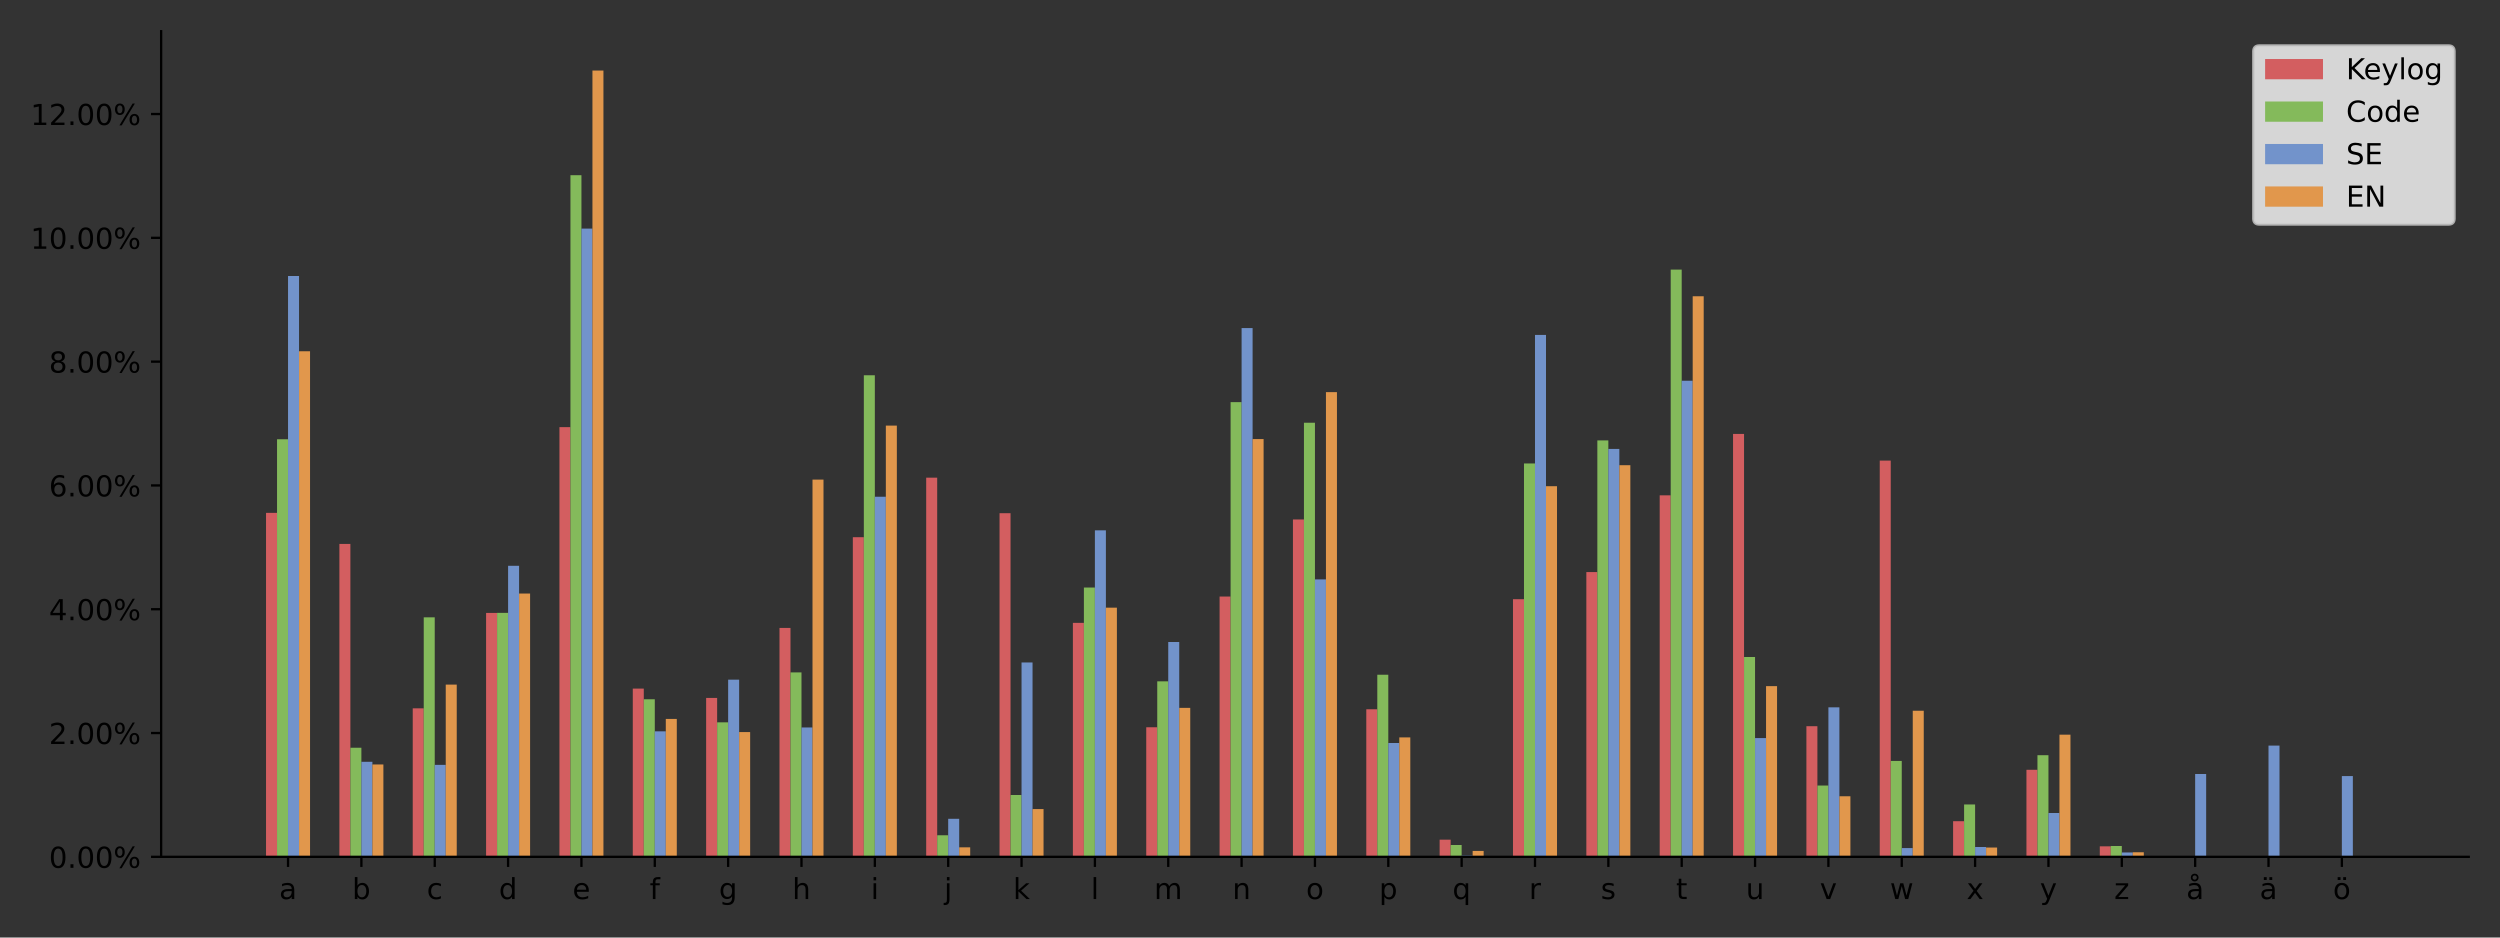 <?xml version="1.0" encoding="utf-8" standalone="no"?>
<!DOCTYPE svg PUBLIC "-//W3C//DTD SVG 1.1//EN"
  "http://www.w3.org/Graphics/SVG/1.1/DTD/svg11.dtd">
<!-- Created with matplotlib (https://matplotlib.org/) -->
<svg height="324pt" version="1.1" viewBox="0 0 864 324" width="864pt" xmlns="http://www.w3.org/2000/svg" xmlns:xlink="http://www.w3.org/1999/xlink">
 <rect x="0" y="0" width="864" height="324" fill="#333333" stroke="none"/>
 <defs>
  <style type="text/css">*{stroke-linecap:butt;stroke-linejoin:round;}</style>
 </defs>
 <g id="figure_1">
  <g id="patch_1">
   <path d="M 0 324 
L 864 324 
L 864 0 
L 0 0 
z
" style="fill:none;"/>
  </g>
  <g id="axes_1">
   <g id="patch_2">
    <path d="M 55.69 296.12 
L 853.2 296.12 
L 853.2 10.8 
L 55.69 10.8 
z
" style="fill:none;"/>
   </g>
   <g id="patch_3">
    <path clip-path="url(#pa75aa341ac)" d="M 91.94 296.12 
L 95.743 296.12 
L 95.743 177.25 
L 91.94 177.25 
z
" style="fill:#d35e60;"/>
   </g>
   <g id="patch_4">
    <path clip-path="url(#pa75aa341ac)" d="M 117.29 296.12 
L 121.093 296.12 
L 121.093 187.977 
L 117.29 187.977 
z
" style="fill:#d35e60;"/>
   </g>
   <g id="patch_5">
    <path clip-path="url(#pa75aa341ac)" d="M 142.64 296.12 
L 146.443 296.12 
L 146.443 244.8 
L 142.64 244.8 
z
" style="fill:#d35e60;"/>
   </g>
   <g id="patch_6">
    <path clip-path="url(#pa75aa341ac)" d="M 167.99 296.12 
L 171.793 296.12 
L 171.793 211.823 
L 167.99 211.823 
z
" style="fill:#d35e60;"/>
   </g>
   <g id="patch_7">
    <path clip-path="url(#pa75aa341ac)" d="M 193.34 296.12 
L 197.143 296.12 
L 197.143 147.623 
L 193.34 147.623 
z
" style="fill:#d35e60;"/>
   </g>
   <g id="patch_8">
    <path clip-path="url(#pa75aa341ac)" d="M 218.69 296.12 
L 222.493 296.12 
L 222.493 237.981 
L 218.69 237.981 
z
" style="fill:#d35e60;"/>
   </g>
   <g id="patch_9">
    <path clip-path="url(#pa75aa341ac)" d="M 244.04 296.12 
L 247.843 296.12 
L 247.843 241.211 
L 244.04 241.211 
z
" style="fill:#d35e60;"/>
   </g>
   <g id="patch_10">
    <path clip-path="url(#pa75aa341ac)" d="M 269.39 296.12 
L 273.193 296.12 
L 273.193 217.006 
L 269.39 217.006 
z
" style="fill:#d35e60;"/>
   </g>
   <g id="patch_11">
    <path clip-path="url(#pa75aa341ac)" d="M 294.74 296.12 
L 298.543 296.12 
L 298.543 185.664 
L 294.74 185.664 
z
" style="fill:#d35e60;"/>
   </g>
   <g id="patch_12">
    <path clip-path="url(#pa75aa341ac)" d="M 320.09 296.12 
L 323.893 296.12 
L 323.893 165.088 
L 320.09 165.088 
z
" style="fill:#d35e60;"/>
   </g>
   <g id="patch_13">
    <path clip-path="url(#pa75aa341ac)" d="M 345.44 296.12 
L 349.243 296.12 
L 349.243 177.37 
L 345.44 177.37 
z
" style="fill:#d35e60;"/>
   </g>
   <g id="patch_14">
    <path clip-path="url(#pa75aa341ac)" d="M 370.79 296.12 
L 374.593 296.12 
L 374.593 215.252 
L 370.79 215.252 
z
" style="fill:#d35e60;"/>
   </g>
   <g id="patch_15">
    <path clip-path="url(#pa75aa341ac)" d="M 396.14 296.12 
L 399.943 296.12 
L 399.943 251.34 
L 396.14 251.34 
z
" style="fill:#d35e60;"/>
   </g>
   <g id="patch_16">
    <path clip-path="url(#pa75aa341ac)" d="M 421.49 296.12 
L 425.293 296.12 
L 425.293 206.16 
L 421.49 206.16 
z
" style="fill:#d35e60;"/>
   </g>
   <g id="patch_17">
    <path clip-path="url(#pa75aa341ac)" d="M 446.84 296.12 
L 450.643 296.12 
L 450.643 179.523 
L 446.84 179.523 
z
" style="fill:#d35e60;"/>
   </g>
   <g id="patch_18">
    <path clip-path="url(#pa75aa341ac)" d="M 472.19 296.12 
L 475.992 296.12 
L 475.992 245.119 
L 472.19 245.119 
z
" style="fill:#d35e60;"/>
   </g>
   <g id="patch_19">
    <path clip-path="url(#pa75aa341ac)" d="M 497.54 296.12 
L 501.342 296.12 
L 501.342 290.179 
L 497.54 290.179 
z
" style="fill:#d35e60;"/>
   </g>
   <g id="patch_20">
    <path clip-path="url(#pa75aa341ac)" d="M 522.89 296.12 
L 526.692 296.12 
L 526.692 207.077 
L 522.89 207.077 
z
" style="fill:#d35e60;"/>
   </g>
   <g id="patch_21">
    <path clip-path="url(#pa75aa341ac)" d="M 548.24 296.12 
L 552.042 296.12 
L 552.042 197.707 
L 548.24 197.707 
z
" style="fill:#d35e60;"/>
   </g>
   <g id="patch_22">
    <path clip-path="url(#pa75aa341ac)" d="M 573.59 296.12 
L 577.392 296.12 
L 577.392 171.189 
L 573.59 171.189 
z
" style="fill:#d35e60;"/>
   </g>
   <g id="patch_23">
    <path clip-path="url(#pa75aa341ac)" d="M 598.94 296.12 
L 602.742 296.12 
L 602.742 149.975 
L 598.94 149.975 
z
" style="fill:#d35e60;"/>
   </g>
   <g id="patch_24">
    <path clip-path="url(#pa75aa341ac)" d="M 624.29 296.12 
L 628.092 296.12 
L 628.092 250.981 
L 624.29 250.981 
z
" style="fill:#d35e60;"/>
   </g>
   <g id="patch_25">
    <path clip-path="url(#pa75aa341ac)" d="M 649.64 296.12 
L 653.442 296.12 
L 653.442 159.187 
L 649.64 159.187 
z
" style="fill:#d35e60;"/>
   </g>
   <g id="patch_26">
    <path clip-path="url(#pa75aa341ac)" d="M 674.99 296.12 
L 678.792 296.12 
L 678.792 283.798 
L 674.99 283.798 
z
" style="fill:#d35e60;"/>
   </g>
   <g id="patch_27">
    <path clip-path="url(#pa75aa341ac)" d="M 700.34 296.12 
L 704.142 296.12 
L 704.142 266.054 
L 700.34 266.054 
z
" style="fill:#d35e60;"/>
   </g>
   <g id="patch_28">
    <path clip-path="url(#pa75aa341ac)" d="M 725.69 296.12 
L 729.492 296.12 
L 729.492 292.491 
L 725.69 292.491 
z
" style="fill:#d35e60;"/>
   </g>
   <g id="patch_29">
    <path clip-path="url(#pa75aa341ac)" d="M 751.04 296.12 
L 754.842 296.12 
L 754.842 296.12 
L 751.04 296.12 
z
" style="fill:#d35e60;"/>
   </g>
   <g id="patch_30">
    <path clip-path="url(#pa75aa341ac)" d="M 776.39 296.12 
L 780.192 296.12 
L 780.192 296.12 
L 776.39 296.12 
z
" style="fill:#d35e60;"/>
   </g>
   <g id="patch_31">
    <path clip-path="url(#pa75aa341ac)" d="M 801.74 296.12 
L 805.542 296.12 
L 805.542 296.12 
L 801.74 296.12 
z
" style="fill:#d35e60;"/>
   </g>
   <g id="patch_32">
    <path clip-path="url(#pa75aa341ac)" d="M 95.743 296.12 
L 99.545 296.12 
L 99.545 151.804 
L 95.743 151.804 
z
" style="fill:#84ba5b;"/>
   </g>
   <g id="patch_33">
    <path clip-path="url(#pa75aa341ac)" d="M 121.093 296.12 
L 124.895 296.12 
L 124.895 258.411 
L 121.093 258.411 
z
" style="fill:#84ba5b;"/>
   </g>
   <g id="patch_34">
    <path clip-path="url(#pa75aa341ac)" d="M 146.443 296.12 
L 150.245 296.12 
L 150.245 213.341 
L 146.443 213.341 
z
" style="fill:#84ba5b;"/>
   </g>
   <g id="patch_35">
    <path clip-path="url(#pa75aa341ac)" d="M 171.793 296.12 
L 175.595 296.12 
L 175.595 211.8 
L 171.793 211.8 
z
" style="fill:#84ba5b;"/>
   </g>
   <g id="patch_36">
    <path clip-path="url(#pa75aa341ac)" d="M 197.143 296.12 
L 200.945 296.12 
L 200.945 60.553 
L 197.143 60.553 
z
" style="fill:#84ba5b;"/>
   </g>
   <g id="patch_37">
    <path clip-path="url(#pa75aa341ac)" d="M 222.493 296.12 
L 226.295 296.12 
L 226.295 241.666 
L 222.493 241.666 
z
" style="fill:#84ba5b;"/>
   </g>
   <g id="patch_38">
    <path clip-path="url(#pa75aa341ac)" d="M 247.843 296.12 
L 251.645 296.12 
L 251.645 249.64 
L 247.843 249.64 
z
" style="fill:#84ba5b;"/>
   </g>
   <g id="patch_39">
    <path clip-path="url(#pa75aa341ac)" d="M 273.193 296.12 
L 276.995 296.12 
L 276.995 232.386 
L 273.193 232.386 
z
" style="fill:#84ba5b;"/>
   </g>
   <g id="patch_40">
    <path clip-path="url(#pa75aa341ac)" d="M 298.543 296.12 
L 302.345 296.12 
L 302.345 129.684 
L 298.543 129.684 
z
" style="fill:#84ba5b;"/>
   </g>
   <g id="patch_41">
    <path clip-path="url(#pa75aa341ac)" d="M 323.893 296.12 
L 327.695 296.12 
L 327.695 288.673 
L 323.893 288.673 
z
" style="fill:#84ba5b;"/>
   </g>
   <g id="patch_42">
    <path clip-path="url(#pa75aa341ac)" d="M 349.243 296.12 
L 353.045 296.12 
L 353.045 274.759 
L 349.243 274.759 
z
" style="fill:#84ba5b;"/>
   </g>
   <g id="patch_43">
    <path clip-path="url(#pa75aa341ac)" d="M 374.593 296.12 
L 378.395 296.12 
L 378.395 203.06 
L 374.593 203.06 
z
" style="fill:#84ba5b;"/>
   </g>
   <g id="patch_44">
    <path clip-path="url(#pa75aa341ac)" d="M 399.943 296.12 
L 403.745 296.12 
L 403.745 235.467 
L 399.943 235.467 
z
" style="fill:#84ba5b;"/>
   </g>
   <g id="patch_45">
    <path clip-path="url(#pa75aa341ac)" d="M 425.293 296.12 
L 429.095 296.12 
L 429.095 138.987 
L 425.293 138.987 
z
" style="fill:#84ba5b;"/>
   </g>
   <g id="patch_46">
    <path clip-path="url(#pa75aa341ac)" d="M 450.643 296.12 
L 454.445 296.12 
L 454.445 146.107 
L 450.643 146.107 
z
" style="fill:#84ba5b;"/>
   </g>
   <g id="patch_47">
    <path clip-path="url(#pa75aa341ac)" d="M 475.992 296.12 
L 479.795 296.12 
L 479.795 233.186 
L 475.992 233.186 
z
" style="fill:#84ba5b;"/>
   </g>
   <g id="patch_48">
    <path clip-path="url(#pa75aa341ac)" d="M 501.342 296.12 
L 505.145 296.12 
L 505.145 292.034 
L 501.342 292.034 
z
" style="fill:#84ba5b;"/>
   </g>
   <g id="patch_49">
    <path clip-path="url(#pa75aa341ac)" d="M 526.692 296.12 
L 530.495 296.12 
L 530.495 160.172 
L 526.692 160.172 
z
" style="fill:#84ba5b;"/>
   </g>
   <g id="patch_50">
    <path clip-path="url(#pa75aa341ac)" d="M 552.042 296.12 
L 555.845 296.12 
L 555.845 152.196 
L 552.042 152.196 
z
" style="fill:#84ba5b;"/>
   </g>
   <g id="patch_51">
    <path clip-path="url(#pa75aa341ac)" d="M 577.392 296.12 
L 581.195 296.12 
L 581.195 93.167 
L 577.392 93.167 
z
" style="fill:#84ba5b;"/>
   </g>
   <g id="patch_52">
    <path clip-path="url(#pa75aa341ac)" d="M 602.742 296.12 
L 606.545 296.12 
L 606.545 227.057 
L 602.742 227.057 
z
" style="fill:#84ba5b;"/>
   </g>
   <g id="patch_53">
    <path clip-path="url(#pa75aa341ac)" d="M 628.092 296.12 
L 631.895 296.12 
L 631.895 271.475 
L 628.092 271.475 
z
" style="fill:#84ba5b;"/>
   </g>
   <g id="patch_54">
    <path clip-path="url(#pa75aa341ac)" d="M 653.442 296.12 
L 657.245 296.12 
L 657.245 262.989 
L 653.442 262.989 
z
" style="fill:#84ba5b;"/>
   </g>
   <g id="patch_55">
    <path clip-path="url(#pa75aa341ac)" d="M 678.792 296.12 
L 682.595 296.12 
L 682.595 278.03 
L 678.792 278.03 
z
" style="fill:#84ba5b;"/>
   </g>
   <g id="patch_56">
    <path clip-path="url(#pa75aa341ac)" d="M 704.142 296.12 
L 707.945 296.12 
L 707.945 260.99 
L 704.142 260.99 
z
" style="fill:#84ba5b;"/>
   </g>
   <g id="patch_57">
    <path clip-path="url(#pa75aa341ac)" d="M 729.492 296.12 
L 733.295 296.12 
L 733.295 292.37 
L 729.492 292.37 
z
" style="fill:#84ba5b;"/>
   </g>
   <g id="patch_58">
    <path clip-path="url(#pa75aa341ac)" d="M 754.842 296.12 
L 758.645 296.12 
L 758.645 296.095 
L 754.842 296.095 
z
" style="fill:#84ba5b;"/>
   </g>
   <g id="patch_59">
    <path clip-path="url(#pa75aa341ac)" d="M 780.192 296.12 
L 783.995 296.12 
L 783.995 296.084 
L 780.192 296.084 
z
" style="fill:#84ba5b;"/>
   </g>
   <g id="patch_60">
    <path clip-path="url(#pa75aa341ac)" d="M 805.542 296.12 
L 809.345 296.12 
L 809.345 296.001 
L 805.542 296.001 
z
" style="fill:#84ba5b;"/>
   </g>
   <g id="patch_61">
    <path clip-path="url(#pa75aa341ac)" d="M 99.545 296.12 
L 103.348 296.12 
L 103.348 95.39 
L 99.545 95.39 
z
" style="fill:#7293cb;"/>
   </g>
   <g id="patch_62">
    <path clip-path="url(#pa75aa341ac)" d="M 124.895 296.12 
L 128.698 296.12 
L 128.698 263.282 
L 124.895 263.282 
z
" style="fill:#7293cb;"/>
   </g>
   <g id="patch_63">
    <path clip-path="url(#pa75aa341ac)" d="M 150.245 296.12 
L 154.048 296.12 
L 154.048 264.33 
L 150.245 264.33 
z
" style="fill:#7293cb;"/>
   </g>
   <g id="patch_64">
    <path clip-path="url(#pa75aa341ac)" d="M 175.595 296.12 
L 179.398 296.12 
L 179.398 195.53 
L 175.595 195.53 
z
" style="fill:#7293cb;"/>
   </g>
   <g id="patch_65">
    <path clip-path="url(#pa75aa341ac)" d="M 200.945 296.12 
L 204.748 296.12 
L 204.748 79.003 
L 200.945 79.003 
z
" style="fill:#7293cb;"/>
   </g>
   <g id="patch_66">
    <path clip-path="url(#pa75aa341ac)" d="M 226.295 296.12 
L 230.098 296.12 
L 230.098 252.756 
L 226.295 252.756 
z
" style="fill:#7293cb;"/>
   </g>
   <g id="patch_67">
    <path clip-path="url(#pa75aa341ac)" d="M 251.645 296.12 
L 255.448 296.12 
L 255.448 234.893 
L 251.645 234.893 
z
" style="fill:#7293cb;"/>
   </g>
   <g id="patch_68">
    <path clip-path="url(#pa75aa341ac)" d="M 276.995 296.12 
L 280.798 296.12 
L 280.798 251.409 
L 276.995 251.409 
z
" style="fill:#7293cb;"/>
   </g>
   <g id="patch_69">
    <path clip-path="url(#pa75aa341ac)" d="M 302.345 296.12 
L 306.148 296.12 
L 306.148 171.677 
L 302.345 171.677 
z
" style="fill:#7293cb;"/>
   </g>
   <g id="patch_70">
    <path clip-path="url(#pa75aa341ac)" d="M 327.695 296.12 
L 331.498 296.12 
L 331.498 282.985 
L 327.695 282.985 
z
" style="fill:#7293cb;"/>
   </g>
   <g id="patch_71">
    <path clip-path="url(#pa75aa341ac)" d="M 353.045 296.12 
L 356.848 296.12 
L 356.848 228.946 
L 353.045 228.946 
z
" style="fill:#7293cb;"/>
   </g>
   <g id="patch_72">
    <path clip-path="url(#pa75aa341ac)" d="M 378.395 296.12 
L 382.198 296.12 
L 382.198 183.272 
L 378.395 183.272 
z
" style="fill:#7293cb;"/>
   </g>
   <g id="patch_73">
    <path clip-path="url(#pa75aa341ac)" d="M 403.745 296.12 
L 407.548 296.12 
L 407.548 221.865 
L 403.745 221.865 
z
" style="fill:#7293cb;"/>
   </g>
   <g id="patch_74">
    <path clip-path="url(#pa75aa341ac)" d="M 429.095 296.12 
L 432.898 296.12 
L 432.898 113.381 
L 429.095 113.381 
z
" style="fill:#7293cb;"/>
   </g>
   <g id="patch_75">
    <path clip-path="url(#pa75aa341ac)" d="M 454.445 296.12 
L 458.247 296.12 
L 458.247 200.237 
L 454.445 200.237 
z
" style="fill:#7293cb;"/>
   </g>
   <g id="patch_76">
    <path clip-path="url(#pa75aa341ac)" d="M 479.795 296.12 
L 483.597 296.12 
L 483.597 256.778 
L 479.795 256.778 
z
" style="fill:#7293cb;"/>
   </g>
   <g id="patch_77">
    <path clip-path="url(#pa75aa341ac)" d="M 505.145 296.12 
L 508.947 296.12 
L 508.947 295.692 
L 505.145 295.692 
z
" style="fill:#7293cb;"/>
   </g>
   <g id="patch_78">
    <path clip-path="url(#pa75aa341ac)" d="M 530.495 296.12 
L 534.297 296.12 
L 534.297 115.756 
L 530.495 115.756 
z
" style="fill:#7293cb;"/>
   </g>
   <g id="patch_79">
    <path clip-path="url(#pa75aa341ac)" d="M 555.845 296.12 
L 559.647 296.12 
L 559.647 155.14 
L 555.845 155.14 
z
" style="fill:#7293cb;"/>
   </g>
   <g id="patch_80">
    <path clip-path="url(#pa75aa341ac)" d="M 581.195 296.12 
L 584.997 296.12 
L 584.997 131.587 
L 581.195 131.587 
z
" style="fill:#7293cb;"/>
   </g>
   <g id="patch_81">
    <path clip-path="url(#pa75aa341ac)" d="M 606.545 296.12 
L 610.347 296.12 
L 610.347 255.067 
L 606.545 255.067 
z
" style="fill:#7293cb;"/>
   </g>
   <g id="patch_82">
    <path clip-path="url(#pa75aa341ac)" d="M 631.895 296.12 
L 635.697 296.12 
L 635.697 244.456 
L 631.895 244.456 
z
" style="fill:#7293cb;"/>
   </g>
   <g id="patch_83">
    <path clip-path="url(#pa75aa341ac)" d="M 657.245 296.12 
L 661.047 296.12 
L 661.047 293.082 
L 657.245 293.082 
z
" style="fill:#7293cb;"/>
   </g>
   <g id="patch_84">
    <path clip-path="url(#pa75aa341ac)" d="M 682.595 296.12 
L 686.397 296.12 
L 686.397 292.719 
L 682.595 292.719 
z
" style="fill:#7293cb;"/>
   </g>
   <g id="patch_85">
    <path clip-path="url(#pa75aa341ac)" d="M 707.945 296.12 
L 711.747 296.12 
L 711.747 280.974 
L 707.945 280.974 
z
" style="fill:#7293cb;"/>
   </g>
   <g id="patch_86">
    <path clip-path="url(#pa75aa341ac)" d="M 733.295 296.12 
L 737.097 296.12 
L 737.097 294.622 
L 733.295 294.622 
z
" style="fill:#7293cb;"/>
   </g>
   <g id="patch_87">
    <path clip-path="url(#pa75aa341ac)" d="M 758.645 296.12 
L 762.447 296.12 
L 762.447 267.496 
L 758.645 267.496 
z
" style="fill:#7293cb;"/>
   </g>
   <g id="patch_88">
    <path clip-path="url(#pa75aa341ac)" d="M 783.995 296.12 
L 787.797 296.12 
L 787.797 257.677 
L 783.995 257.677 
z
" style="fill:#7293cb;"/>
   </g>
   <g id="patch_89">
    <path clip-path="url(#pa75aa341ac)" d="M 809.345 296.12 
L 813.147 296.12 
L 813.147 268.202 
L 809.345 268.202 
z
" style="fill:#7293cb;"/>
   </g>
   <g id="patch_90">
    <path clip-path="url(#pa75aa341ac)" d="M 103.348 296.12 
L 107.15 296.12 
L 107.15 121.404 
L 103.348 121.404 
z
" style="fill:#e1974c;"/>
   </g>
   <g id="patch_91">
    <path clip-path="url(#pa75aa341ac)" d="M 128.698 296.12 
L 132.5 296.12 
L 132.5 264.202 
L 128.698 264.202 
z
" style="fill:#e1974c;"/>
   </g>
   <g id="patch_92">
    <path clip-path="url(#pa75aa341ac)" d="M 154.048 296.12 
L 157.85 296.12 
L 157.85 236.605 
L 154.048 236.605 
z
" style="fill:#e1974c;"/>
   </g>
   <g id="patch_93">
    <path clip-path="url(#pa75aa341ac)" d="M 179.398 296.12 
L 183.2 296.12 
L 183.2 205.136 
L 179.398 205.136 
z
" style="fill:#e1974c;"/>
   </g>
   <g id="patch_94">
    <path clip-path="url(#pa75aa341ac)" d="M 204.748 296.12 
L 208.55 296.12 
L 208.55 24.387 
L 204.748 24.387 
z
" style="fill:#e1974c;"/>
   </g>
   <g id="patch_95">
    <path clip-path="url(#pa75aa341ac)" d="M 230.098 296.12 
L 233.9 296.12 
L 233.9 248.456 
L 230.098 248.456 
z
" style="fill:#e1974c;"/>
   </g>
   <g id="patch_96">
    <path clip-path="url(#pa75aa341ac)" d="M 255.448 296.12 
L 259.25 296.12 
L 259.25 253.013 
L 255.448 253.013 
z
" style="fill:#e1974c;"/>
   </g>
   <g id="patch_97">
    <path clip-path="url(#pa75aa341ac)" d="M 280.798 296.12 
L 284.6 296.12 
L 284.6 165.751 
L 280.798 165.751 
z
" style="fill:#e1974c;"/>
   </g>
   <g id="patch_98">
    <path clip-path="url(#pa75aa341ac)" d="M 306.148 296.12 
L 309.95 296.12 
L 309.95 147.097 
L 306.148 147.097 
z
" style="fill:#e1974c;"/>
   </g>
   <g id="patch_99">
    <path clip-path="url(#pa75aa341ac)" d="M 331.498 296.12 
L 335.3 296.12 
L 335.3 292.847 
L 331.498 292.847 
z
" style="fill:#e1974c;"/>
   </g>
   <g id="patch_100">
    <path clip-path="url(#pa75aa341ac)" d="M 356.848 296.12 
L 360.65 296.12 
L 360.65 279.605 
L 356.848 279.605 
z
" style="fill:#e1974c;"/>
   </g>
   <g id="patch_101">
    <path clip-path="url(#pa75aa341ac)" d="M 382.198 296.12 
L 386 296.12 
L 386 210.013 
L 382.198 210.013 
z
" style="fill:#e1974c;"/>
   </g>
   <g id="patch_102">
    <path clip-path="url(#pa75aa341ac)" d="M 407.548 296.12 
L 411.35 296.12 
L 411.35 244.649 
L 407.548 244.649 
z
" style="fill:#e1974c;"/>
   </g>
   <g id="patch_103">
    <path clip-path="url(#pa75aa341ac)" d="M 432.898 296.12 
L 436.7 296.12 
L 436.7 151.739 
L 432.898 151.739 
z
" style="fill:#e1974c;"/>
   </g>
   <g id="patch_104">
    <path clip-path="url(#pa75aa341ac)" d="M 458.247 296.12 
L 462.05 296.12 
L 462.05 135.523 
L 458.247 135.523 
z
" style="fill:#e1974c;"/>
   </g>
   <g id="patch_105">
    <path clip-path="url(#pa75aa341ac)" d="M 483.597 296.12 
L 487.4 296.12 
L 487.4 254.853 
L 483.597 254.853 
z
" style="fill:#e1974c;"/>
   </g>
   <g id="patch_106">
    <path clip-path="url(#pa75aa341ac)" d="M 508.947 296.12 
L 512.75 296.12 
L 512.75 294.088 
L 508.947 294.088 
z
" style="fill:#e1974c;"/>
   </g>
   <g id="patch_107">
    <path clip-path="url(#pa75aa341ac)" d="M 534.297 296.12 
L 538.1 296.12 
L 538.1 168.04 
L 534.297 168.04 
z
" style="fill:#e1974c;"/>
   </g>
   <g id="patch_108">
    <path clip-path="url(#pa75aa341ac)" d="M 559.647 296.12 
L 563.45 296.12 
L 563.45 160.767 
L 559.647 160.767 
z
" style="fill:#e1974c;"/>
   </g>
   <g id="patch_109">
    <path clip-path="url(#pa75aa341ac)" d="M 584.997 296.12 
L 588.8 296.12 
L 588.8 102.385 
L 584.997 102.385 
z
" style="fill:#e1974c;"/>
   </g>
   <g id="patch_110">
    <path clip-path="url(#pa75aa341ac)" d="M 610.347 296.12 
L 614.15 296.12 
L 614.15 237.118 
L 610.347 237.118 
z
" style="fill:#e1974c;"/>
   </g>
   <g id="patch_111">
    <path clip-path="url(#pa75aa341ac)" d="M 635.697 296.12 
L 639.5 296.12 
L 639.5 275.198 
L 635.697 275.198 
z
" style="fill:#e1974c;"/>
   </g>
   <g id="patch_112">
    <path clip-path="url(#pa75aa341ac)" d="M 661.047 296.12 
L 664.85 296.12 
L 664.85 245.633 
L 661.047 245.633 
z
" style="fill:#e1974c;"/>
   </g>
   <g id="patch_113">
    <path clip-path="url(#pa75aa341ac)" d="M 686.397 296.12 
L 690.2 296.12 
L 690.2 292.911 
L 686.397 292.911 
z
" style="fill:#e1974c;"/>
   </g>
   <g id="patch_114">
    <path clip-path="url(#pa75aa341ac)" d="M 711.747 296.12 
L 715.55 296.12 
L 715.55 253.89 
L 711.747 253.89 
z
" style="fill:#e1974c;"/>
   </g>
   <g id="patch_115">
    <path clip-path="url(#pa75aa341ac)" d="M 737.097 296.12 
L 740.9 296.12 
L 740.9 294.537 
L 737.097 294.537 
z
" style="fill:#e1974c;"/>
   </g>
   <g id="patch_116">
    <path clip-path="url(#pa75aa341ac)" d="M 762.447 296.12 
L 766.25 296.12 
L 766.25 296.12 
L 762.447 296.12 
z
" style="fill:#e1974c;"/>
   </g>
   <g id="patch_117">
    <path clip-path="url(#pa75aa341ac)" d="M 787.797 296.12 
L 791.6 296.12 
L 791.6 296.12 
L 787.797 296.12 
z
" style="fill:#e1974c;"/>
   </g>
   <g id="patch_118">
    <path clip-path="url(#pa75aa341ac)" d="M 813.147 296.12 
L 816.95 296.12 
L 816.95 296.12 
L 813.147 296.12 
z
" style="fill:#e1974c;"/>
   </g>
   <g id="matplotlib.axis_1">
    <g id="xtick_1">
     <g id="line2d_1">
      <defs>
       <path d="M 0 0 
L 0 3.5 
" id="m901035c006" style="stroke:#000000;stroke-width:0.8;"/>
      </defs>
      <g>
       <use style="stroke:#000000;stroke-width:0.8;" x="99.545" xlink:href="#m901035c006" y="296.12"/>
      </g>
     </g>
     <g id="text_1">
      <!-- a -->
      <g transform="translate(96.481 310.718)scale(0.1 -0.1)">
       <defs>
        <path d="M 34.281 27.484 
Q 23.391 27.484 19.188 25 
Q 14.984 22.516 14.984 16.5 
Q 14.984 11.719 18.141 8.906 
Q 21.297 6.109 26.703 6.109 
Q 34.188 6.109 38.703 11.406 
Q 43.219 16.703 43.219 25.484 
L 43.219 27.484 
z
M 52.203 31.203 
L 52.203 0 
L 43.219 0 
L 43.219 8.297 
Q 40.141 3.328 35.547 0.953 
Q 30.953 -1.422 24.312 -1.422 
Q 15.922 -1.422 10.953 3.297 
Q 6 8.016 6 15.922 
Q 6 25.141 12.172 29.828 
Q 18.359 34.516 30.609 34.516 
L 43.219 34.516 
L 43.219 35.406 
Q 43.219 41.609 39.141 45 
Q 35.062 48.391 27.688 48.391 
Q 23 48.391 18.547 47.266 
Q 14.109 46.141 10.016 43.891 
L 10.016 52.203 
Q 14.938 54.109 19.578 55.047 
Q 24.219 56 28.609 56 
Q 40.484 56 46.344 49.844 
Q 52.203 43.703 52.203 31.203 
z
" id="DejaVuSans-97"/>
       </defs>
       <use xlink:href="#DejaVuSans-97"/>
      </g>
     </g>
    </g>
    <g id="xtick_2">
     <g id="line2d_2">
      <g>
       <use style="stroke:#000000;stroke-width:0.8;" x="124.895" xlink:href="#m901035c006" y="296.12"/>
      </g>
     </g>
     <g id="text_2">
      <!-- b -->
      <g transform="translate(121.721 310.718)scale(0.1 -0.1)">
       <defs>
        <path d="M 48.688 27.297 
Q 48.688 37.203 44.609 42.844 
Q 40.531 48.484 33.406 48.484 
Q 26.266 48.484 22.188 42.844 
Q 18.109 37.203 18.109 27.297 
Q 18.109 17.391 22.188 11.75 
Q 26.266 6.109 33.406 6.109 
Q 40.531 6.109 44.609 11.75 
Q 48.688 17.391 48.688 27.297 
z
M 18.109 46.391 
Q 20.953 51.266 25.266 53.625 
Q 29.594 56 35.594 56 
Q 45.562 56 51.781 48.094 
Q 58.016 40.188 58.016 27.297 
Q 58.016 14.406 51.781 6.484 
Q 45.562 -1.422 35.594 -1.422 
Q 29.594 -1.422 25.266 0.953 
Q 20.953 3.328 18.109 8.203 
L 18.109 0 
L 9.078 0 
L 9.078 75.984 
L 18.109 75.984 
z
" id="DejaVuSans-98"/>
       </defs>
       <use xlink:href="#DejaVuSans-98"/>
      </g>
     </g>
    </g>
    <g id="xtick_3">
     <g id="line2d_3">
      <g>
       <use style="stroke:#000000;stroke-width:0.8;" x="150.245" xlink:href="#m901035c006" y="296.12"/>
      </g>
     </g>
     <g id="text_3">
      <!-- c -->
      <g transform="translate(147.496 310.718)scale(0.1 -0.1)">
       <defs>
        <path d="M 48.781 52.594 
L 48.781 44.188 
Q 44.969 46.297 41.141 47.344 
Q 37.312 48.391 33.406 48.391 
Q 24.656 48.391 19.812 42.844 
Q 14.984 37.312 14.984 27.297 
Q 14.984 17.281 19.812 11.734 
Q 24.656 6.203 33.406 6.203 
Q 37.312 6.203 41.141 7.25 
Q 44.969 8.297 48.781 10.406 
L 48.781 2.094 
Q 45.016 0.344 40.984 -0.531 
Q 36.969 -1.422 32.422 -1.422 
Q 20.062 -1.422 12.781 6.344 
Q 5.516 14.109 5.516 27.297 
Q 5.516 40.672 12.859 48.328 
Q 20.219 56 33.016 56 
Q 37.156 56 41.109 55.141 
Q 45.062 54.297 48.781 52.594 
z
" id="DejaVuSans-99"/>
       </defs>
       <use xlink:href="#DejaVuSans-99"/>
      </g>
     </g>
    </g>
    <g id="xtick_4">
     <g id="line2d_4">
      <g>
       <use style="stroke:#000000;stroke-width:0.8;" x="175.595" xlink:href="#m901035c006" y="296.12"/>
      </g>
     </g>
     <g id="text_4">
      <!-- d -->
      <g transform="translate(172.421 310.718)scale(0.1 -0.1)">
       <defs>
        <path d="M 45.406 46.391 
L 45.406 75.984 
L 54.391 75.984 
L 54.391 0 
L 45.406 0 
L 45.406 8.203 
Q 42.578 3.328 38.25 0.953 
Q 33.938 -1.422 27.875 -1.422 
Q 17.969 -1.422 11.734 6.484 
Q 5.516 14.406 5.516 27.297 
Q 5.516 40.188 11.734 48.094 
Q 17.969 56 27.875 56 
Q 33.938 56 38.25 53.625 
Q 42.578 51.266 45.406 46.391 
z
M 14.797 27.297 
Q 14.797 17.391 18.875 11.75 
Q 22.953 6.109 30.078 6.109 
Q 37.203 6.109 41.297 11.75 
Q 45.406 17.391 45.406 27.297 
Q 45.406 37.203 41.297 42.844 
Q 37.203 48.484 30.078 48.484 
Q 22.953 48.484 18.875 42.844 
Q 14.797 37.203 14.797 27.297 
z
" id="DejaVuSans-100"/>
       </defs>
       <use xlink:href="#DejaVuSans-100"/>
      </g>
     </g>
    </g>
    <g id="xtick_5">
     <g id="line2d_5">
      <g>
       <use style="stroke:#000000;stroke-width:0.8;" x="200.945" xlink:href="#m901035c006" y="296.12"/>
      </g>
     </g>
     <g id="text_5">
      <!-- e -->
      <g transform="translate(197.869 310.718)scale(0.1 -0.1)">
       <defs>
        <path d="M 56.203 29.594 
L 56.203 25.203 
L 14.891 25.203 
Q 15.484 15.922 20.484 11.062 
Q 25.484 6.203 34.422 6.203 
Q 39.594 6.203 44.453 7.469 
Q 49.312 8.734 54.109 11.281 
L 54.109 2.781 
Q 49.266 0.734 44.188 -0.344 
Q 39.109 -1.422 33.891 -1.422 
Q 20.797 -1.422 13.156 6.188 
Q 5.516 13.812 5.516 26.812 
Q 5.516 40.234 12.766 48.109 
Q 20.016 56 32.328 56 
Q 43.359 56 49.781 48.891 
Q 56.203 41.797 56.203 29.594 
z
M 47.219 32.234 
Q 47.125 39.594 43.094 43.984 
Q 39.062 48.391 32.422 48.391 
Q 24.906 48.391 20.391 44.141 
Q 15.875 39.891 15.188 32.172 
z
" id="DejaVuSans-101"/>
       </defs>
       <use xlink:href="#DejaVuSans-101"/>
      </g>
     </g>
    </g>
    <g id="xtick_6">
     <g id="line2d_6">
      <g>
       <use style="stroke:#000000;stroke-width:0.8;" x="226.295" xlink:href="#m901035c006" y="296.12"/>
      </g>
     </g>
     <g id="text_6">
      <!-- f -->
      <g transform="translate(224.535 310.718)scale(0.1 -0.1)">
       <defs>
        <path d="M 37.109 75.984 
L 37.109 68.5 
L 28.516 68.5 
Q 23.688 68.5 21.797 66.547 
Q 19.922 64.594 19.922 59.516 
L 19.922 54.688 
L 34.719 54.688 
L 34.719 47.703 
L 19.922 47.703 
L 19.922 0 
L 10.891 0 
L 10.891 47.703 
L 2.297 47.703 
L 2.297 54.688 
L 10.891 54.688 
L 10.891 58.5 
Q 10.891 67.625 15.141 71.797 
Q 19.391 75.984 28.609 75.984 
z
" id="DejaVuSans-102"/>
       </defs>
       <use xlink:href="#DejaVuSans-102"/>
      </g>
     </g>
    </g>
    <g id="xtick_7">
     <g id="line2d_7">
      <g>
       <use style="stroke:#000000;stroke-width:0.8;" x="251.645" xlink:href="#m901035c006" y="296.12"/>
      </g>
     </g>
     <g id="text_7">
      <!-- g -->
      <g transform="translate(248.471 310.718)scale(0.1 -0.1)">
       <defs>
        <path d="M 45.406 27.984 
Q 45.406 37.75 41.375 43.109 
Q 37.359 48.484 30.078 48.484 
Q 22.859 48.484 18.828 43.109 
Q 14.797 37.75 14.797 27.984 
Q 14.797 18.266 18.828 12.891 
Q 22.859 7.516 30.078 7.516 
Q 37.359 7.516 41.375 12.891 
Q 45.406 18.266 45.406 27.984 
z
M 54.391 6.781 
Q 54.391 -7.172 48.188 -13.984 
Q 42 -20.797 29.203 -20.797 
Q 24.469 -20.797 20.266 -20.094 
Q 16.062 -19.391 12.109 -17.922 
L 12.109 -9.188 
Q 16.062 -11.328 19.922 -12.344 
Q 23.781 -13.375 27.781 -13.375 
Q 36.625 -13.375 41.016 -8.766 
Q 45.406 -4.156 45.406 5.172 
L 45.406 9.625 
Q 42.625 4.781 38.281 2.391 
Q 33.938 0 27.875 0 
Q 17.828 0 11.672 7.656 
Q 5.516 15.328 5.516 27.984 
Q 5.516 40.672 11.672 48.328 
Q 17.828 56 27.875 56 
Q 33.938 56 38.281 53.609 
Q 42.625 51.219 45.406 46.391 
L 45.406 54.688 
L 54.391 54.688 
z
" id="DejaVuSans-103"/>
       </defs>
       <use xlink:href="#DejaVuSans-103"/>
      </g>
     </g>
    </g>
    <g id="xtick_8">
     <g id="line2d_8">
      <g>
       <use style="stroke:#000000;stroke-width:0.8;" x="276.995" xlink:href="#m901035c006" y="296.12"/>
      </g>
     </g>
     <g id="text_8">
      <!-- h -->
      <g transform="translate(273.826 310.718)scale(0.1 -0.1)">
       <defs>
        <path d="M 54.891 33.016 
L 54.891 0 
L 45.906 0 
L 45.906 32.719 
Q 45.906 40.484 42.875 44.328 
Q 39.844 48.188 33.797 48.188 
Q 26.516 48.188 22.312 43.547 
Q 18.109 38.922 18.109 30.906 
L 18.109 0 
L 9.078 0 
L 9.078 75.984 
L 18.109 75.984 
L 18.109 46.188 
Q 21.344 51.125 25.703 53.562 
Q 30.078 56 35.797 56 
Q 45.219 56 50.047 50.172 
Q 54.891 44.344 54.891 33.016 
z
" id="DejaVuSans-104"/>
       </defs>
       <use xlink:href="#DejaVuSans-104"/>
      </g>
     </g>
    </g>
    <g id="xtick_9">
     <g id="line2d_9">
      <g>
       <use style="stroke:#000000;stroke-width:0.8;" x="302.345" xlink:href="#m901035c006" y="296.12"/>
      </g>
     </g>
     <g id="text_9">
      <!-- i -->
      <g transform="translate(300.956 310.718)scale(0.1 -0.1)">
       <defs>
        <path d="M 9.422 54.688 
L 18.406 54.688 
L 18.406 0 
L 9.422 0 
z
M 9.422 75.984 
L 18.406 75.984 
L 18.406 64.594 
L 9.422 64.594 
z
" id="DejaVuSans-105"/>
       </defs>
       <use xlink:href="#DejaVuSans-105"/>
      </g>
     </g>
    </g>
    <g id="xtick_10">
     <g id="line2d_10">
      <g>
       <use style="stroke:#000000;stroke-width:0.8;" x="327.695" xlink:href="#m901035c006" y="296.12"/>
      </g>
     </g>
     <g id="text_10">
      <!-- j -->
      <g transform="translate(326.306 310.718)scale(0.1 -0.1)">
       <defs>
        <path d="M 9.422 54.688 
L 18.406 54.688 
L 18.406 -0.984 
Q 18.406 -11.422 14.422 -16.109 
Q 10.453 -20.797 1.609 -20.797 
L -1.812 -20.797 
L -1.812 -13.188 
L 0.594 -13.188 
Q 5.719 -13.188 7.562 -10.812 
Q 9.422 -8.453 9.422 -0.984 
z
M 9.422 75.984 
L 18.406 75.984 
L 18.406 64.594 
L 9.422 64.594 
z
" id="DejaVuSans-106"/>
       </defs>
       <use xlink:href="#DejaVuSans-106"/>
      </g>
     </g>
    </g>
    <g id="xtick_11">
     <g id="line2d_11">
      <g>
       <use style="stroke:#000000;stroke-width:0.8;" x="353.045" xlink:href="#m901035c006" y="296.12"/>
      </g>
     </g>
     <g id="text_11">
      <!-- k -->
      <g transform="translate(350.15 310.718)scale(0.1 -0.1)">
       <defs>
        <path d="M 9.078 75.984 
L 18.109 75.984 
L 18.109 31.109 
L 44.922 54.688 
L 56.391 54.688 
L 27.391 29.109 
L 57.625 0 
L 45.906 0 
L 18.109 26.703 
L 18.109 0 
L 9.078 0 
z
" id="DejaVuSans-107"/>
       </defs>
       <use xlink:href="#DejaVuSans-107"/>
      </g>
     </g>
    </g>
    <g id="xtick_12">
     <g id="line2d_12">
      <g>
       <use style="stroke:#000000;stroke-width:0.8;" x="378.395" xlink:href="#m901035c006" y="296.12"/>
      </g>
     </g>
     <g id="text_12">
      <!-- l -->
      <g transform="translate(377.006 310.718)scale(0.1 -0.1)">
       <defs>
        <path d="M 9.422 75.984 
L 18.406 75.984 
L 18.406 0 
L 9.422 0 
z
" id="DejaVuSans-108"/>
       </defs>
       <use xlink:href="#DejaVuSans-108"/>
      </g>
     </g>
    </g>
    <g id="xtick_13">
     <g id="line2d_13">
      <g>
       <use style="stroke:#000000;stroke-width:0.8;" x="403.745" xlink:href="#m901035c006" y="296.12"/>
      </g>
     </g>
     <g id="text_13">
      <!-- m -->
      <g transform="translate(398.875 310.718)scale(0.1 -0.1)">
       <defs>
        <path d="M 52 44.188 
Q 55.375 50.25 60.062 53.125 
Q 64.75 56 71.094 56 
Q 79.641 56 84.281 50.016 
Q 88.922 44.047 88.922 33.016 
L 88.922 0 
L 79.891 0 
L 79.891 32.719 
Q 79.891 40.578 77.094 44.375 
Q 74.312 48.188 68.609 48.188 
Q 61.625 48.188 57.562 43.547 
Q 53.516 38.922 53.516 30.906 
L 53.516 0 
L 44.484 0 
L 44.484 32.719 
Q 44.484 40.625 41.703 44.406 
Q 38.922 48.188 33.109 48.188 
Q 26.219 48.188 22.156 43.531 
Q 18.109 38.875 18.109 30.906 
L 18.109 0 
L 9.078 0 
L 9.078 54.688 
L 18.109 54.688 
L 18.109 46.188 
Q 21.188 51.219 25.484 53.609 
Q 29.781 56 35.688 56 
Q 41.656 56 45.828 52.969 
Q 50 49.953 52 44.188 
z
" id="DejaVuSans-109"/>
       </defs>
       <use xlink:href="#DejaVuSans-109"/>
      </g>
     </g>
    </g>
    <g id="xtick_14">
     <g id="line2d_14">
      <g>
       <use style="stroke:#000000;stroke-width:0.8;" x="429.095" xlink:href="#m901035c006" y="296.12"/>
      </g>
     </g>
     <g id="text_14">
      <!-- n -->
      <g transform="translate(425.926 310.718)scale(0.1 -0.1)">
       <defs>
        <path d="M 54.891 33.016 
L 54.891 0 
L 45.906 0 
L 45.906 32.719 
Q 45.906 40.484 42.875 44.328 
Q 39.844 48.188 33.797 48.188 
Q 26.516 48.188 22.312 43.547 
Q 18.109 38.922 18.109 30.906 
L 18.109 0 
L 9.078 0 
L 9.078 54.688 
L 18.109 54.688 
L 18.109 46.188 
Q 21.344 51.125 25.703 53.562 
Q 30.078 56 35.797 56 
Q 45.219 56 50.047 50.172 
Q 54.891 44.344 54.891 33.016 
z
" id="DejaVuSans-110"/>
       </defs>
       <use xlink:href="#DejaVuSans-110"/>
      </g>
     </g>
    </g>
    <g id="xtick_15">
     <g id="line2d_15">
      <g>
       <use style="stroke:#000000;stroke-width:0.8;" x="454.445" xlink:href="#m901035c006" y="296.12"/>
      </g>
     </g>
     <g id="text_15">
      <!-- o -->
      <g transform="translate(451.386 310.718)scale(0.1 -0.1)">
       <defs>
        <path d="M 30.609 48.391 
Q 23.391 48.391 19.188 42.75 
Q 14.984 37.109 14.984 27.297 
Q 14.984 17.484 19.156 11.844 
Q 23.344 6.203 30.609 6.203 
Q 37.797 6.203 41.984 11.859 
Q 46.188 17.531 46.188 27.297 
Q 46.188 37.016 41.984 42.703 
Q 37.797 48.391 30.609 48.391 
z
M 30.609 56 
Q 42.328 56 49.016 48.375 
Q 55.719 40.766 55.719 27.297 
Q 55.719 13.875 49.016 6.219 
Q 42.328 -1.422 30.609 -1.422 
Q 18.844 -1.422 12.172 6.219 
Q 5.516 13.875 5.516 27.297 
Q 5.516 40.766 12.172 48.375 
Q 18.844 56 30.609 56 
z
" id="DejaVuSans-111"/>
       </defs>
       <use xlink:href="#DejaVuSans-111"/>
      </g>
     </g>
    </g>
    <g id="xtick_16">
     <g id="line2d_16">
      <g>
       <use style="stroke:#000000;stroke-width:0.8;" x="479.795" xlink:href="#m901035c006" y="296.12"/>
      </g>
     </g>
     <g id="text_16">
      <!-- p -->
      <g transform="translate(476.621 310.718)scale(0.1 -0.1)">
       <defs>
        <path d="M 18.109 8.203 
L 18.109 -20.797 
L 9.078 -20.797 
L 9.078 54.688 
L 18.109 54.688 
L 18.109 46.391 
Q 20.953 51.266 25.266 53.625 
Q 29.594 56 35.594 56 
Q 45.562 56 51.781 48.094 
Q 58.016 40.188 58.016 27.297 
Q 58.016 14.406 51.781 6.484 
Q 45.562 -1.422 35.594 -1.422 
Q 29.594 -1.422 25.266 0.953 
Q 20.953 3.328 18.109 8.203 
z
M 48.688 27.297 
Q 48.688 37.203 44.609 42.844 
Q 40.531 48.484 33.406 48.484 
Q 26.266 48.484 22.188 42.844 
Q 18.109 37.203 18.109 27.297 
Q 18.109 17.391 22.188 11.75 
Q 26.266 6.109 33.406 6.109 
Q 40.531 6.109 44.609 11.75 
Q 48.688 17.391 48.688 27.297 
z
" id="DejaVuSans-112"/>
       </defs>
       <use xlink:href="#DejaVuSans-112"/>
      </g>
     </g>
    </g>
    <g id="xtick_17">
     <g id="line2d_17">
      <g>
       <use style="stroke:#000000;stroke-width:0.8;" x="505.145" xlink:href="#m901035c006" y="296.12"/>
      </g>
     </g>
     <g id="text_17">
      <!-- q -->
      <g transform="translate(501.971 310.718)scale(0.1 -0.1)">
       <defs>
        <path d="M 14.797 27.297 
Q 14.797 17.391 18.875 11.75 
Q 22.953 6.109 30.078 6.109 
Q 37.203 6.109 41.297 11.75 
Q 45.406 17.391 45.406 27.297 
Q 45.406 37.203 41.297 42.844 
Q 37.203 48.484 30.078 48.484 
Q 22.953 48.484 18.875 42.844 
Q 14.797 37.203 14.797 27.297 
z
M 45.406 8.203 
Q 42.578 3.328 38.25 0.953 
Q 33.938 -1.422 27.875 -1.422 
Q 17.969 -1.422 11.734 6.484 
Q 5.516 14.406 5.516 27.297 
Q 5.516 40.188 11.734 48.094 
Q 17.969 56 27.875 56 
Q 33.938 56 38.25 53.625 
Q 42.578 51.266 45.406 46.391 
L 45.406 54.688 
L 54.391 54.688 
L 54.391 -20.797 
L 45.406 -20.797 
z
" id="DejaVuSans-113"/>
       </defs>
       <use xlink:href="#DejaVuSans-113"/>
      </g>
     </g>
    </g>
    <g id="xtick_18">
     <g id="line2d_18">
      <g>
       <use style="stroke:#000000;stroke-width:0.8;" x="530.495" xlink:href="#m901035c006" y="296.12"/>
      </g>
     </g>
     <g id="text_18">
      <!-- r -->
      <g transform="translate(528.439 310.718)scale(0.1 -0.1)">
       <defs>
        <path d="M 41.109 46.297 
Q 39.594 47.172 37.812 47.578 
Q 36.031 48 33.891 48 
Q 26.266 48 22.188 43.047 
Q 18.109 38.094 18.109 28.812 
L 18.109 0 
L 9.078 0 
L 9.078 54.688 
L 18.109 54.688 
L 18.109 46.188 
Q 20.953 51.172 25.484 53.578 
Q 30.031 56 36.531 56 
Q 37.453 56 38.578 55.875 
Q 39.703 55.766 41.062 55.516 
z
" id="DejaVuSans-114"/>
       </defs>
       <use xlink:href="#DejaVuSans-114"/>
      </g>
     </g>
    </g>
    <g id="xtick_19">
     <g id="line2d_19">
      <g>
       <use style="stroke:#000000;stroke-width:0.8;" x="555.845" xlink:href="#m901035c006" y="296.12"/>
      </g>
     </g>
     <g id="text_19">
      <!-- s -->
      <g transform="translate(553.24 310.718)scale(0.1 -0.1)">
       <defs>
        <path d="M 44.281 53.078 
L 44.281 44.578 
Q 40.484 46.531 36.375 47.5 
Q 32.281 48.484 27.875 48.484 
Q 21.188 48.484 17.844 46.438 
Q 14.5 44.391 14.5 40.281 
Q 14.5 37.156 16.891 35.375 
Q 19.281 33.594 26.516 31.984 
L 29.594 31.297 
Q 39.156 29.25 43.188 25.516 
Q 47.219 21.781 47.219 15.094 
Q 47.219 7.469 41.188 3.016 
Q 35.156 -1.422 24.609 -1.422 
Q 20.219 -1.422 15.453 -0.562 
Q 10.688 0.297 5.422 2 
L 5.422 11.281 
Q 10.406 8.688 15.234 7.391 
Q 20.062 6.109 24.812 6.109 
Q 31.156 6.109 34.562 8.281 
Q 37.984 10.453 37.984 14.406 
Q 37.984 18.062 35.516 20.016 
Q 33.062 21.969 24.703 23.781 
L 21.578 24.516 
Q 13.234 26.266 9.516 29.906 
Q 5.812 33.547 5.812 39.891 
Q 5.812 47.609 11.281 51.797 
Q 16.75 56 26.812 56 
Q 31.781 56 36.172 55.266 
Q 40.578 54.547 44.281 53.078 
z
" id="DejaVuSans-115"/>
       </defs>
       <use xlink:href="#DejaVuSans-115"/>
      </g>
     </g>
    </g>
    <g id="xtick_20">
     <g id="line2d_20">
      <g>
       <use style="stroke:#000000;stroke-width:0.8;" x="581.195" xlink:href="#m901035c006" y="296.12"/>
      </g>
     </g>
     <g id="text_20">
      <!-- t -->
      <g transform="translate(579.235 310.718)scale(0.1 -0.1)">
       <defs>
        <path d="M 18.312 70.219 
L 18.312 54.688 
L 36.812 54.688 
L 36.812 47.703 
L 18.312 47.703 
L 18.312 18.016 
Q 18.312 11.328 20.141 9.422 
Q 21.969 7.516 27.594 7.516 
L 36.812 7.516 
L 36.812 0 
L 27.594 0 
Q 17.188 0 13.234 3.875 
Q 9.281 7.766 9.281 18.016 
L 9.281 47.703 
L 2.688 47.703 
L 2.688 54.688 
L 9.281 54.688 
L 9.281 70.219 
z
" id="DejaVuSans-116"/>
       </defs>
       <use xlink:href="#DejaVuSans-116"/>
      </g>
     </g>
    </g>
    <g id="xtick_21">
     <g id="line2d_21">
      <g>
       <use style="stroke:#000000;stroke-width:0.8;" x="606.545" xlink:href="#m901035c006" y="296.12"/>
      </g>
     </g>
     <g id="text_21">
      <!-- u -->
      <g transform="translate(603.376 310.718)scale(0.1 -0.1)">
       <defs>
        <path d="M 8.5 21.578 
L 8.5 54.688 
L 17.484 54.688 
L 17.484 21.922 
Q 17.484 14.156 20.5 10.266 
Q 23.531 6.391 29.594 6.391 
Q 36.859 6.391 41.078 11.031 
Q 45.312 15.672 45.312 23.688 
L 45.312 54.688 
L 54.297 54.688 
L 54.297 0 
L 45.312 0 
L 45.312 8.406 
Q 42.047 3.422 37.719 1 
Q 33.406 -1.422 27.688 -1.422 
Q 18.266 -1.422 13.375 4.438 
Q 8.5 10.297 8.5 21.578 
z
M 31.109 56 
z
" id="DejaVuSans-117"/>
       </defs>
       <use xlink:href="#DejaVuSans-117"/>
      </g>
     </g>
    </g>
    <g id="xtick_22">
     <g id="line2d_22">
      <g>
       <use style="stroke:#000000;stroke-width:0.8;" x="631.895" xlink:href="#m901035c006" y="296.12"/>
      </g>
     </g>
     <g id="text_22">
      <!-- v -->
      <g transform="translate(628.935 310.718)scale(0.1 -0.1)">
       <defs>
        <path d="M 2.984 54.688 
L 12.5 54.688 
L 29.594 8.797 
L 46.688 54.688 
L 56.203 54.688 
L 35.688 0 
L 23.484 0 
z
" id="DejaVuSans-118"/>
       </defs>
       <use xlink:href="#DejaVuSans-118"/>
      </g>
     </g>
    </g>
    <g id="xtick_23">
     <g id="line2d_23">
      <g>
       <use style="stroke:#000000;stroke-width:0.8;" x="657.245" xlink:href="#m901035c006" y="296.12"/>
      </g>
     </g>
     <g id="text_23">
      <!-- w -->
      <g transform="translate(653.156 310.718)scale(0.1 -0.1)">
       <defs>
        <path d="M 4.203 54.688 
L 13.188 54.688 
L 24.422 12.016 
L 35.594 54.688 
L 46.188 54.688 
L 57.422 12.016 
L 68.609 54.688 
L 77.594 54.688 
L 63.281 0 
L 52.688 0 
L 40.922 44.828 
L 29.109 0 
L 18.5 0 
z
" id="DejaVuSans-119"/>
       </defs>
       <use xlink:href="#DejaVuSans-119"/>
      </g>
     </g>
    </g>
    <g id="xtick_24">
     <g id="line2d_24">
      <g>
       <use style="stroke:#000000;stroke-width:0.8;" x="682.595" xlink:href="#m901035c006" y="296.12"/>
      </g>
     </g>
     <g id="text_24">
      <!-- x -->
      <g transform="translate(679.635 310.718)scale(0.1 -0.1)">
       <defs>
        <path d="M 54.891 54.688 
L 35.109 28.078 
L 55.906 0 
L 45.312 0 
L 29.391 21.484 
L 13.484 0 
L 2.875 0 
L 24.125 28.609 
L 4.688 54.688 
L 15.281 54.688 
L 29.781 35.203 
L 44.281 54.688 
z
" id="DejaVuSans-120"/>
       </defs>
       <use xlink:href="#DejaVuSans-120"/>
      </g>
     </g>
    </g>
    <g id="xtick_25">
     <g id="line2d_25">
      <g>
       <use style="stroke:#000000;stroke-width:0.8;" x="707.945" xlink:href="#m901035c006" y="296.12"/>
      </g>
     </g>
     <g id="text_25">
      <!-- y -->
      <g transform="translate(704.985 310.718)scale(0.1 -0.1)">
       <defs>
        <path d="M 32.172 -5.078 
Q 28.375 -14.844 24.75 -17.812 
Q 21.141 -20.797 15.094 -20.797 
L 7.906 -20.797 
L 7.906 -13.281 
L 13.188 -13.281 
Q 16.891 -13.281 18.938 -11.516 
Q 21 -9.766 23.484 -3.219 
L 25.094 0.875 
L 2.984 54.688 
L 12.5 54.688 
L 29.594 11.922 
L 46.688 54.688 
L 56.203 54.688 
z
" id="DejaVuSans-121"/>
       </defs>
       <use xlink:href="#DejaVuSans-121"/>
      </g>
     </g>
    </g>
    <g id="xtick_26">
     <g id="line2d_26">
      <g>
       <use style="stroke:#000000;stroke-width:0.8;" x="733.295" xlink:href="#m901035c006" y="296.12"/>
      </g>
     </g>
     <g id="text_26">
      <!-- z -->
      <g transform="translate(730.67 310.718)scale(0.1 -0.1)">
       <defs>
        <path d="M 5.516 54.688 
L 48.188 54.688 
L 48.188 46.484 
L 14.406 7.172 
L 48.188 7.172 
L 48.188 0 
L 4.297 0 
L 4.297 8.203 
L 38.094 47.516 
L 5.516 47.516 
z
" id="DejaVuSans-122"/>
       </defs>
       <use xlink:href="#DejaVuSans-122"/>
      </g>
     </g>
    </g>
    <g id="xtick_27">
     <g id="line2d_27">
      <g>
       <use style="stroke:#000000;stroke-width:0.8;" x="758.645" xlink:href="#m901035c006" y="296.12"/>
      </g>
     </g>
     <g id="text_27">
      <!-- å -->
      <g transform="translate(755.581 310.718)scale(0.1 -0.1)">
       <defs>
        <path d="M 34.281 27.484 
Q 23.391 27.484 19.188 25 
Q 14.984 22.516 14.984 16.5 
Q 14.984 11.719 18.141 8.906 
Q 21.297 6.109 26.703 6.109 
Q 34.188 6.109 38.703 11.406 
Q 43.219 16.703 43.219 25.484 
L 43.219 27.484 
z
M 52.203 31.203 
L 52.203 0 
L 43.219 0 
L 43.219 8.297 
Q 40.141 3.328 35.547 0.953 
Q 30.953 -1.422 24.312 -1.422 
Q 15.922 -1.422 10.953 3.297 
Q 6 8.016 6 15.922 
Q 6 25.141 12.172 29.828 
Q 18.359 34.516 30.609 34.516 
L 43.219 34.516 
L 43.219 35.406 
Q 43.219 41.609 39.141 45 
Q 35.062 48.391 27.688 48.391 
Q 23 48.391 18.547 47.266 
Q 14.109 46.141 10.016 43.891 
L 10.016 52.203 
Q 14.938 54.109 19.578 55.047 
Q 24.219 56 28.609 56 
Q 40.484 56 46.344 49.844 
Q 52.203 43.703 52.203 31.203 
z
M 36.422 74.422 
Q 36.422 77.484 34.266 79.625 
Q 32.125 81.781 29 81.781 
Q 25.828 81.781 23.703 79.656 
Q 21.578 77.547 21.578 74.422 
Q 21.578 71.234 23.703 69.109 
Q 25.828 67 29 67 
Q 32.125 67 34.266 69.141 
Q 36.422 71.297 36.422 74.422 
z
M 42.375 74.422 
Q 42.375 68.797 38.484 64.891 
Q 34.609 60.984 29 60.984 
Q 23.391 60.984 19.5 64.891 
Q 15.625 68.797 15.625 74.422 
Q 15.625 80.031 19.5 83.906 
Q 23.391 87.797 29 87.797 
Q 34.609 87.797 38.484 83.906 
Q 42.375 80.031 42.375 74.422 
z
" id="DejaVuSans-229"/>
       </defs>
       <use xlink:href="#DejaVuSans-229"/>
      </g>
     </g>
    </g>
    <g id="xtick_28">
     <g id="line2d_28">
      <g>
       <use style="stroke:#000000;stroke-width:0.8;" x="783.995" xlink:href="#m901035c006" y="296.12"/>
      </g>
     </g>
     <g id="text_28">
      <!-- ä -->
      <g transform="translate(780.931 310.718)scale(0.1 -0.1)">
       <defs>
        <path d="M 34.281 27.484 
Q 23.391 27.484 19.188 25 
Q 14.984 22.516 14.984 16.5 
Q 14.984 11.719 18.141 8.906 
Q 21.297 6.109 26.703 6.109 
Q 34.188 6.109 38.703 11.406 
Q 43.219 16.703 43.219 25.484 
L 43.219 27.484 
z
M 52.203 31.203 
L 52.203 0 
L 43.219 0 
L 43.219 8.297 
Q 40.141 3.328 35.547 0.953 
Q 30.953 -1.422 24.312 -1.422 
Q 15.922 -1.422 10.953 3.297 
Q 6 8.016 6 15.922 
Q 6 25.141 12.172 29.828 
Q 18.359 34.516 30.609 34.516 
L 43.219 34.516 
L 43.219 35.406 
Q 43.219 41.609 39.141 45 
Q 35.062 48.391 27.688 48.391 
Q 23 48.391 18.547 47.266 
Q 14.109 46.141 10.016 43.891 
L 10.016 52.203 
Q 14.938 54.109 19.578 55.047 
Q 24.219 56 28.609 56 
Q 40.484 56 46.344 49.844 
Q 52.203 43.703 52.203 31.203 
z
M 33.594 75.781 
L 43.5 75.781 
L 43.5 65.922 
L 33.594 65.922 
z
M 14.5 75.781 
L 24.406 75.781 
L 24.406 65.922 
L 14.5 65.922 
z
" id="DejaVuSans-228"/>
       </defs>
       <use xlink:href="#DejaVuSans-228"/>
      </g>
     </g>
    </g>
    <g id="xtick_29">
     <g id="line2d_29">
      <g>
       <use style="stroke:#000000;stroke-width:0.8;" x="809.345" xlink:href="#m901035c006" y="296.12"/>
      </g>
     </g>
     <g id="text_29">
      <!-- ö -->
      <g transform="translate(806.285 310.718)scale(0.1 -0.1)">
       <defs>
        <path d="M 30.609 48.391 
Q 23.391 48.391 19.188 42.75 
Q 14.984 37.109 14.984 27.297 
Q 14.984 17.484 19.156 11.844 
Q 23.344 6.203 30.609 6.203 
Q 37.797 6.203 41.984 11.859 
Q 46.188 17.531 46.188 27.297 
Q 46.188 37.016 41.984 42.703 
Q 37.797 48.391 30.609 48.391 
z
M 30.609 56 
Q 42.328 56 49.016 48.375 
Q 55.719 40.766 55.719 27.297 
Q 55.719 13.875 49.016 6.219 
Q 42.328 -1.422 30.609 -1.422 
Q 18.844 -1.422 12.172 6.219 
Q 5.516 13.875 5.516 27.297 
Q 5.516 40.766 12.172 48.375 
Q 18.844 56 30.609 56 
z
M 35.219 75.781 
L 45.125 75.781 
L 45.125 65.922 
L 35.219 65.922 
z
M 16.125 75.781 
L 26.031 75.781 
L 26.031 65.922 
L 16.125 65.922 
z
" id="DejaVuSans-246"/>
       </defs>
       <use xlink:href="#DejaVuSans-246"/>
      </g>
     </g>
    </g>
   </g>
   <g id="matplotlib.axis_2">
    <g id="ytick_1">
     <g id="line2d_30">
      <defs>
       <path d="M 0 0 
L -3.5 0 
" id="mff09ea7a62" style="stroke:#000000;stroke-width:0.8;"/>
      </defs>
      <g>
       <use style="stroke:#000000;stroke-width:0.8;" x="55.69" xlink:href="#mff09ea7a62" y="296.12"/>
      </g>
     </g>
     <g id="text_30">
      <!-- 0.00% -->
      <g transform="translate(16.923 299.919)scale(0.1 -0.1)">
       <defs>
        <path d="M 31.781 66.406 
Q 24.172 66.406 20.328 58.906 
Q 16.5 51.422 16.5 36.375 
Q 16.5 21.391 20.328 13.891 
Q 24.172 6.391 31.781 6.391 
Q 39.453 6.391 43.281 13.891 
Q 47.125 21.391 47.125 36.375 
Q 47.125 51.422 43.281 58.906 
Q 39.453 66.406 31.781 66.406 
z
M 31.781 74.219 
Q 44.047 74.219 50.516 64.516 
Q 56.984 54.828 56.984 36.375 
Q 56.984 17.969 50.516 8.266 
Q 44.047 -1.422 31.781 -1.422 
Q 19.531 -1.422 13.062 8.266 
Q 6.594 17.969 6.594 36.375 
Q 6.594 54.828 13.062 64.516 
Q 19.531 74.219 31.781 74.219 
z
" id="DejaVuSans-48"/>
        <path d="M 10.688 12.406 
L 21 12.406 
L 21 0 
L 10.688 0 
z
" id="DejaVuSans-46"/>
        <path d="M 72.703 32.078 
Q 68.453 32.078 66.031 28.469 
Q 63.625 24.859 63.625 18.406 
Q 63.625 12.062 66.031 8.422 
Q 68.453 4.781 72.703 4.781 
Q 76.859 4.781 79.266 8.422 
Q 81.688 12.062 81.688 18.406 
Q 81.688 24.812 79.266 28.438 
Q 76.859 32.078 72.703 32.078 
z
M 72.703 38.281 
Q 80.422 38.281 84.953 32.906 
Q 89.5 27.547 89.5 18.406 
Q 89.5 9.281 84.938 3.922 
Q 80.375 -1.422 72.703 -1.422 
Q 64.891 -1.422 60.344 3.922 
Q 55.812 9.281 55.812 18.406 
Q 55.812 27.594 60.375 32.938 
Q 64.938 38.281 72.703 38.281 
z
M 22.312 68.016 
Q 18.109 68.016 15.688 64.375 
Q 13.281 60.75 13.281 54.391 
Q 13.281 47.953 15.672 44.328 
Q 18.062 40.719 22.312 40.719 
Q 26.562 40.719 28.969 44.328 
Q 31.391 47.953 31.391 54.391 
Q 31.391 60.688 28.953 64.344 
Q 26.516 68.016 22.312 68.016 
z
M 66.406 74.219 
L 74.219 74.219 
L 28.609 -1.422 
L 20.797 -1.422 
z
M 22.312 74.219 
Q 30.031 74.219 34.609 68.875 
Q 39.203 63.531 39.203 54.391 
Q 39.203 45.172 34.641 39.844 
Q 30.078 34.516 22.312 34.516 
Q 14.547 34.516 10.031 39.859 
Q 5.516 45.219 5.516 54.391 
Q 5.516 63.484 10.047 68.844 
Q 14.594 74.219 22.312 74.219 
z
" id="DejaVuSans-37"/>
       </defs>
       <use xlink:href="#DejaVuSans-48"/>
       <use x="63.623" xlink:href="#DejaVuSans-46"/>
       <use x="95.41" xlink:href="#DejaVuSans-48"/>
       <use x="159.033" xlink:href="#DejaVuSans-48"/>
       <use x="222.656" xlink:href="#DejaVuSans-37"/>
      </g>
     </g>
    </g>
    <g id="ytick_2">
     <g id="line2d_31">
      <g>
       <use style="stroke:#000000;stroke-width:0.8;" x="55.69" xlink:href="#mff09ea7a62" y="253.334"/>
      </g>
     </g>
     <g id="text_31">
      <!-- 2.00% -->
      <g transform="translate(16.923 257.133)scale(0.1 -0.1)">
       <defs>
        <path d="M 19.188 8.297 
L 53.609 8.297 
L 53.609 0 
L 7.328 0 
L 7.328 8.297 
Q 12.938 14.109 22.625 23.891 
Q 32.328 33.688 34.812 36.531 
Q 39.547 41.844 41.422 45.531 
Q 43.312 49.219 43.312 52.781 
Q 43.312 58.594 39.234 62.25 
Q 35.156 65.922 28.609 65.922 
Q 23.969 65.922 18.812 64.312 
Q 13.672 62.703 7.812 59.422 
L 7.812 69.391 
Q 13.766 71.781 18.938 73 
Q 24.125 74.219 28.422 74.219 
Q 39.75 74.219 46.484 68.547 
Q 53.219 62.891 53.219 53.422 
Q 53.219 48.922 51.531 44.891 
Q 49.859 40.875 45.406 35.406 
Q 44.188 33.984 37.641 27.219 
Q 31.109 20.453 19.188 8.297 
z
" id="DejaVuSans-50"/>
       </defs>
       <use xlink:href="#DejaVuSans-50"/>
       <use x="63.623" xlink:href="#DejaVuSans-46"/>
       <use x="95.41" xlink:href="#DejaVuSans-48"/>
       <use x="159.033" xlink:href="#DejaVuSans-48"/>
       <use x="222.656" xlink:href="#DejaVuSans-37"/>
      </g>
     </g>
    </g>
    <g id="ytick_3">
     <g id="line2d_32">
      <g>
       <use style="stroke:#000000;stroke-width:0.8;" x="55.69" xlink:href="#mff09ea7a62" y="210.548"/>
      </g>
     </g>
     <g id="text_32">
      <!-- 4.00% -->
      <g transform="translate(16.923 214.347)scale(0.1 -0.1)">
       <defs>
        <path d="M 37.797 64.312 
L 12.891 25.391 
L 37.797 25.391 
z
M 35.203 72.906 
L 47.609 72.906 
L 47.609 25.391 
L 58.016 25.391 
L 58.016 17.188 
L 47.609 17.188 
L 47.609 0 
L 37.797 0 
L 37.797 17.188 
L 4.891 17.188 
L 4.891 26.703 
z
" id="DejaVuSans-52"/>
       </defs>
       <use xlink:href="#DejaVuSans-52"/>
       <use x="63.623" xlink:href="#DejaVuSans-46"/>
       <use x="95.41" xlink:href="#DejaVuSans-48"/>
       <use x="159.033" xlink:href="#DejaVuSans-48"/>
       <use x="222.656" xlink:href="#DejaVuSans-37"/>
      </g>
     </g>
    </g>
    <g id="ytick_4">
     <g id="line2d_33">
      <g>
       <use style="stroke:#000000;stroke-width:0.8;" x="55.69" xlink:href="#mff09ea7a62" y="167.762"/>
      </g>
     </g>
     <g id="text_33">
      <!-- 6.00% -->
      <g transform="translate(16.923 171.561)scale(0.1 -0.1)">
       <defs>
        <path d="M 33.016 40.375 
Q 26.375 40.375 22.484 35.828 
Q 18.609 31.297 18.609 23.391 
Q 18.609 15.531 22.484 10.953 
Q 26.375 6.391 33.016 6.391 
Q 39.656 6.391 43.531 10.953 
Q 47.406 15.531 47.406 23.391 
Q 47.406 31.297 43.531 35.828 
Q 39.656 40.375 33.016 40.375 
z
M 52.594 71.297 
L 52.594 62.312 
Q 48.875 64.062 45.094 64.984 
Q 41.312 65.922 37.594 65.922 
Q 27.828 65.922 22.672 59.328 
Q 17.531 52.734 16.797 39.406 
Q 19.672 43.656 24.016 45.922 
Q 28.375 48.188 33.594 48.188 
Q 44.578 48.188 50.953 41.516 
Q 57.328 34.859 57.328 23.391 
Q 57.328 12.156 50.688 5.359 
Q 44.047 -1.422 33.016 -1.422 
Q 20.359 -1.422 13.672 8.266 
Q 6.984 17.969 6.984 36.375 
Q 6.984 53.656 15.188 63.938 
Q 23.391 74.219 37.203 74.219 
Q 40.922 74.219 44.703 73.484 
Q 48.484 72.75 52.594 71.297 
z
" id="DejaVuSans-54"/>
       </defs>
       <use xlink:href="#DejaVuSans-54"/>
       <use x="63.623" xlink:href="#DejaVuSans-46"/>
       <use x="95.41" xlink:href="#DejaVuSans-48"/>
       <use x="159.033" xlink:href="#DejaVuSans-48"/>
       <use x="222.656" xlink:href="#DejaVuSans-37"/>
      </g>
     </g>
    </g>
    <g id="ytick_5">
     <g id="line2d_34">
      <g>
       <use style="stroke:#000000;stroke-width:0.8;" x="55.69" xlink:href="#mff09ea7a62" y="124.976"/>
      </g>
     </g>
     <g id="text_34">
      <!-- 8.00% -->
      <g transform="translate(16.923 128.776)scale(0.1 -0.1)">
       <defs>
        <path d="M 31.781 34.625 
Q 24.75 34.625 20.719 30.859 
Q 16.703 27.094 16.703 20.516 
Q 16.703 13.922 20.719 10.156 
Q 24.75 6.391 31.781 6.391 
Q 38.812 6.391 42.859 10.172 
Q 46.922 13.969 46.922 20.516 
Q 46.922 27.094 42.891 30.859 
Q 38.875 34.625 31.781 34.625 
z
M 21.922 38.812 
Q 15.578 40.375 12.031 44.719 
Q 8.5 49.078 8.5 55.328 
Q 8.5 64.062 14.719 69.141 
Q 20.953 74.219 31.781 74.219 
Q 42.672 74.219 48.875 69.141 
Q 55.078 64.062 55.078 55.328 
Q 55.078 49.078 51.531 44.719 
Q 48 40.375 41.703 38.812 
Q 48.828 37.156 52.797 32.312 
Q 56.781 27.484 56.781 20.516 
Q 56.781 9.906 50.312 4.234 
Q 43.844 -1.422 31.781 -1.422 
Q 19.734 -1.422 13.25 4.234 
Q 6.781 9.906 6.781 20.516 
Q 6.781 27.484 10.781 32.312 
Q 14.797 37.156 21.922 38.812 
z
M 18.312 54.391 
Q 18.312 48.734 21.844 45.562 
Q 25.391 42.391 31.781 42.391 
Q 38.141 42.391 41.719 45.562 
Q 45.312 48.734 45.312 54.391 
Q 45.312 60.062 41.719 63.234 
Q 38.141 66.406 31.781 66.406 
Q 25.391 66.406 21.844 63.234 
Q 18.312 60.062 18.312 54.391 
z
" id="DejaVuSans-56"/>
       </defs>
       <use xlink:href="#DejaVuSans-56"/>
       <use x="63.623" xlink:href="#DejaVuSans-46"/>
       <use x="95.41" xlink:href="#DejaVuSans-48"/>
       <use x="159.033" xlink:href="#DejaVuSans-48"/>
       <use x="222.656" xlink:href="#DejaVuSans-37"/>
      </g>
     </g>
    </g>
    <g id="ytick_6">
     <g id="line2d_35">
      <g>
       <use style="stroke:#000000;stroke-width:0.8;" x="55.69" xlink:href="#mff09ea7a62" y="82.19"/>
      </g>
     </g>
     <g id="text_35">
      <!-- 10.00% -->
      <g transform="translate(10.56 85.99)scale(0.1 -0.1)">
       <defs>
        <path d="M 12.406 8.297 
L 28.516 8.297 
L 28.516 63.922 
L 10.984 60.406 
L 10.984 69.391 
L 28.422 72.906 
L 38.281 72.906 
L 38.281 8.297 
L 54.391 8.297 
L 54.391 0 
L 12.406 0 
z
" id="DejaVuSans-49"/>
       </defs>
       <use xlink:href="#DejaVuSans-49"/>
       <use x="63.623" xlink:href="#DejaVuSans-48"/>
       <use x="127.246" xlink:href="#DejaVuSans-46"/>
       <use x="159.033" xlink:href="#DejaVuSans-48"/>
       <use x="222.656" xlink:href="#DejaVuSans-48"/>
       <use x="286.279" xlink:href="#DejaVuSans-37"/>
      </g>
     </g>
    </g>
    <g id="ytick_7">
     <g id="line2d_36">
      <g>
       <use style="stroke:#000000;stroke-width:0.8;" x="55.69" xlink:href="#mff09ea7a62" y="39.405"/>
      </g>
     </g>
     <g id="text_36">
      <!-- 12.00% -->
      <g transform="translate(10.56 43.204)scale(0.1 -0.1)">
       <use xlink:href="#DejaVuSans-49"/>
       <use x="63.623" xlink:href="#DejaVuSans-50"/>
       <use x="127.246" xlink:href="#DejaVuSans-46"/>
       <use x="159.033" xlink:href="#DejaVuSans-48"/>
       <use x="222.656" xlink:href="#DejaVuSans-48"/>
       <use x="286.279" xlink:href="#DejaVuSans-37"/>
      </g>
     </g>
    </g>
   </g>
   <g id="patch_119">
    <path d="M 55.69 296.12 
L 55.69 10.8 
" style="fill:none;stroke:#000000;stroke-linecap:square;stroke-linejoin:miter;stroke-width:0.8;"/>
   </g>
   <g id="patch_120">
    <path d="M 853.2 296.12 
L 853.2 10.8 
" style="fill:none;"/>
   </g>
   <g id="patch_121">
    <path d="M 55.69 296.12 
L 853.2 296.12 
" style="fill:none;stroke:#000000;stroke-linecap:square;stroke-linejoin:miter;stroke-width:0.8;"/>
   </g>
   <g id="patch_122">
    <path d="M 55.69 10.8 
L 853.2 10.8 
" style="fill:none;"/>
   </g>
   <g id="legend_1">
    <g id="patch_123">
     <path d="M 780.825 77.513 
L 846.2 77.513 
Q 848.2 77.513 848.2 75.513 
L 848.2 17.8 
Q 848.2 15.8 846.2 15.8 
L 780.825 15.8 
Q 778.825 15.8 778.825 17.8 
L 778.825 75.513 
Q 778.825 77.513 780.825 77.513 
z
" style="fill:#ffffff;opacity:0.8;stroke:#cccccc;stroke-linejoin:miter;"/>
    </g>
    <g id="patch_124">
     <path d="M 782.825 27.398 
L 802.825 27.398 
L 802.825 20.398 
L 782.825 20.398 
z
" style="fill:#d35e60;"/>
    </g>
    <g id="text_37">
     <!-- Keylog -->
     <g transform="translate(810.825 27.398)scale(0.1 -0.1)">
      <defs>
       <path d="M 9.812 72.906 
L 19.672 72.906 
L 19.672 42.094 
L 52.391 72.906 
L 65.094 72.906 
L 28.906 38.922 
L 67.672 0 
L 54.688 0 
L 19.672 35.109 
L 19.672 0 
L 9.812 0 
z
" id="DejaVuSans-75"/>
      </defs>
      <use xlink:href="#DejaVuSans-75"/>
      <use x="60.576" xlink:href="#DejaVuSans-101"/>
      <use x="122.1" xlink:href="#DejaVuSans-121"/>
      <use x="181.279" xlink:href="#DejaVuSans-108"/>
      <use x="209.062" xlink:href="#DejaVuSans-111"/>
      <use x="270.244" xlink:href="#DejaVuSans-103"/>
     </g>
    </g>
    <g id="patch_125">
     <path d="M 782.825 42.077 
L 802.825 42.077 
L 802.825 35.077 
L 782.825 35.077 
z
" style="fill:#84ba5b;"/>
    </g>
    <g id="text_38">
     <!-- Code -->
     <g transform="translate(810.825 42.077)scale(0.1 -0.1)">
      <defs>
       <path d="M 64.406 67.281 
L 64.406 56.891 
Q 59.422 61.531 53.781 63.812 
Q 48.141 66.109 41.797 66.109 
Q 29.297 66.109 22.656 58.469 
Q 16.016 50.828 16.016 36.375 
Q 16.016 21.969 22.656 14.328 
Q 29.297 6.688 41.797 6.688 
Q 48.141 6.688 53.781 8.984 
Q 59.422 11.281 64.406 15.922 
L 64.406 5.609 
Q 59.234 2.094 53.438 0.328 
Q 47.656 -1.422 41.219 -1.422 
Q 24.656 -1.422 15.125 8.703 
Q 5.609 18.844 5.609 36.375 
Q 5.609 53.953 15.125 64.078 
Q 24.656 74.219 41.219 74.219 
Q 47.75 74.219 53.531 72.484 
Q 59.328 70.75 64.406 67.281 
z
" id="DejaVuSans-67"/>
      </defs>
      <use xlink:href="#DejaVuSans-67"/>
      <use x="69.824" xlink:href="#DejaVuSans-111"/>
      <use x="131.006" xlink:href="#DejaVuSans-100"/>
      <use x="194.482" xlink:href="#DejaVuSans-101"/>
     </g>
    </g>
    <g id="patch_126">
     <path d="M 782.825 56.755 
L 802.825 56.755 
L 802.825 49.755 
L 782.825 49.755 
z
" style="fill:#7293cb;"/>
    </g>
    <g id="text_39">
     <!-- SE -->
     <g transform="translate(810.825 56.755)scale(0.1 -0.1)">
      <defs>
       <path d="M 53.516 70.516 
L 53.516 60.891 
Q 47.906 63.578 42.922 64.891 
Q 37.938 66.219 33.297 66.219 
Q 25.25 66.219 20.875 63.094 
Q 16.5 59.969 16.5 54.203 
Q 16.5 49.359 19.406 46.891 
Q 22.312 44.438 30.422 42.922 
L 36.375 41.703 
Q 47.406 39.594 52.656 34.297 
Q 57.906 29 57.906 20.125 
Q 57.906 9.516 50.797 4.047 
Q 43.703 -1.422 29.984 -1.422 
Q 24.812 -1.422 18.969 -0.25 
Q 13.141 0.922 6.891 3.219 
L 6.891 13.375 
Q 12.891 10.016 18.656 8.297 
Q 24.422 6.594 29.984 6.594 
Q 38.422 6.594 43.016 9.906 
Q 47.609 13.234 47.609 19.391 
Q 47.609 24.75 44.312 27.781 
Q 41.016 30.812 33.5 32.328 
L 27.484 33.5 
Q 16.453 35.688 11.516 40.375 
Q 6.594 45.062 6.594 53.422 
Q 6.594 63.094 13.406 68.656 
Q 20.219 74.219 32.172 74.219 
Q 37.312 74.219 42.625 73.281 
Q 47.953 72.359 53.516 70.516 
z
" id="DejaVuSans-83"/>
       <path d="M 9.812 72.906 
L 55.906 72.906 
L 55.906 64.594 
L 19.672 64.594 
L 19.672 43.016 
L 54.391 43.016 
L 54.391 34.719 
L 19.672 34.719 
L 19.672 8.297 
L 56.781 8.297 
L 56.781 0 
L 9.812 0 
z
" id="DejaVuSans-69"/>
      </defs>
      <use xlink:href="#DejaVuSans-83"/>
      <use x="63.477" xlink:href="#DejaVuSans-69"/>
     </g>
    </g>
    <g id="patch_127">
     <path d="M 782.825 71.433 
L 802.825 71.433 
L 802.825 64.433 
L 782.825 64.433 
z
" style="fill:#e1974c;"/>
    </g>
    <g id="text_40">
     <!-- EN -->
     <g transform="translate(810.825 71.433)scale(0.1 -0.1)">
      <defs>
       <path d="M 9.812 72.906 
L 23.094 72.906 
L 55.422 11.922 
L 55.422 72.906 
L 64.984 72.906 
L 64.984 0 
L 51.703 0 
L 19.391 60.984 
L 19.391 0 
L 9.812 0 
z
" id="DejaVuSans-78"/>
      </defs>
      <use xlink:href="#DejaVuSans-69"/>
      <use x="63.184" xlink:href="#DejaVuSans-78"/>
     </g>
    </g>
   </g>
  </g>
 </g>
 <defs>
  <clipPath id="pa75aa341ac">
   <rect height="285.32" width="797.51" x="55.69" y="10.8"/>
  </clipPath>
 </defs>
</svg>
